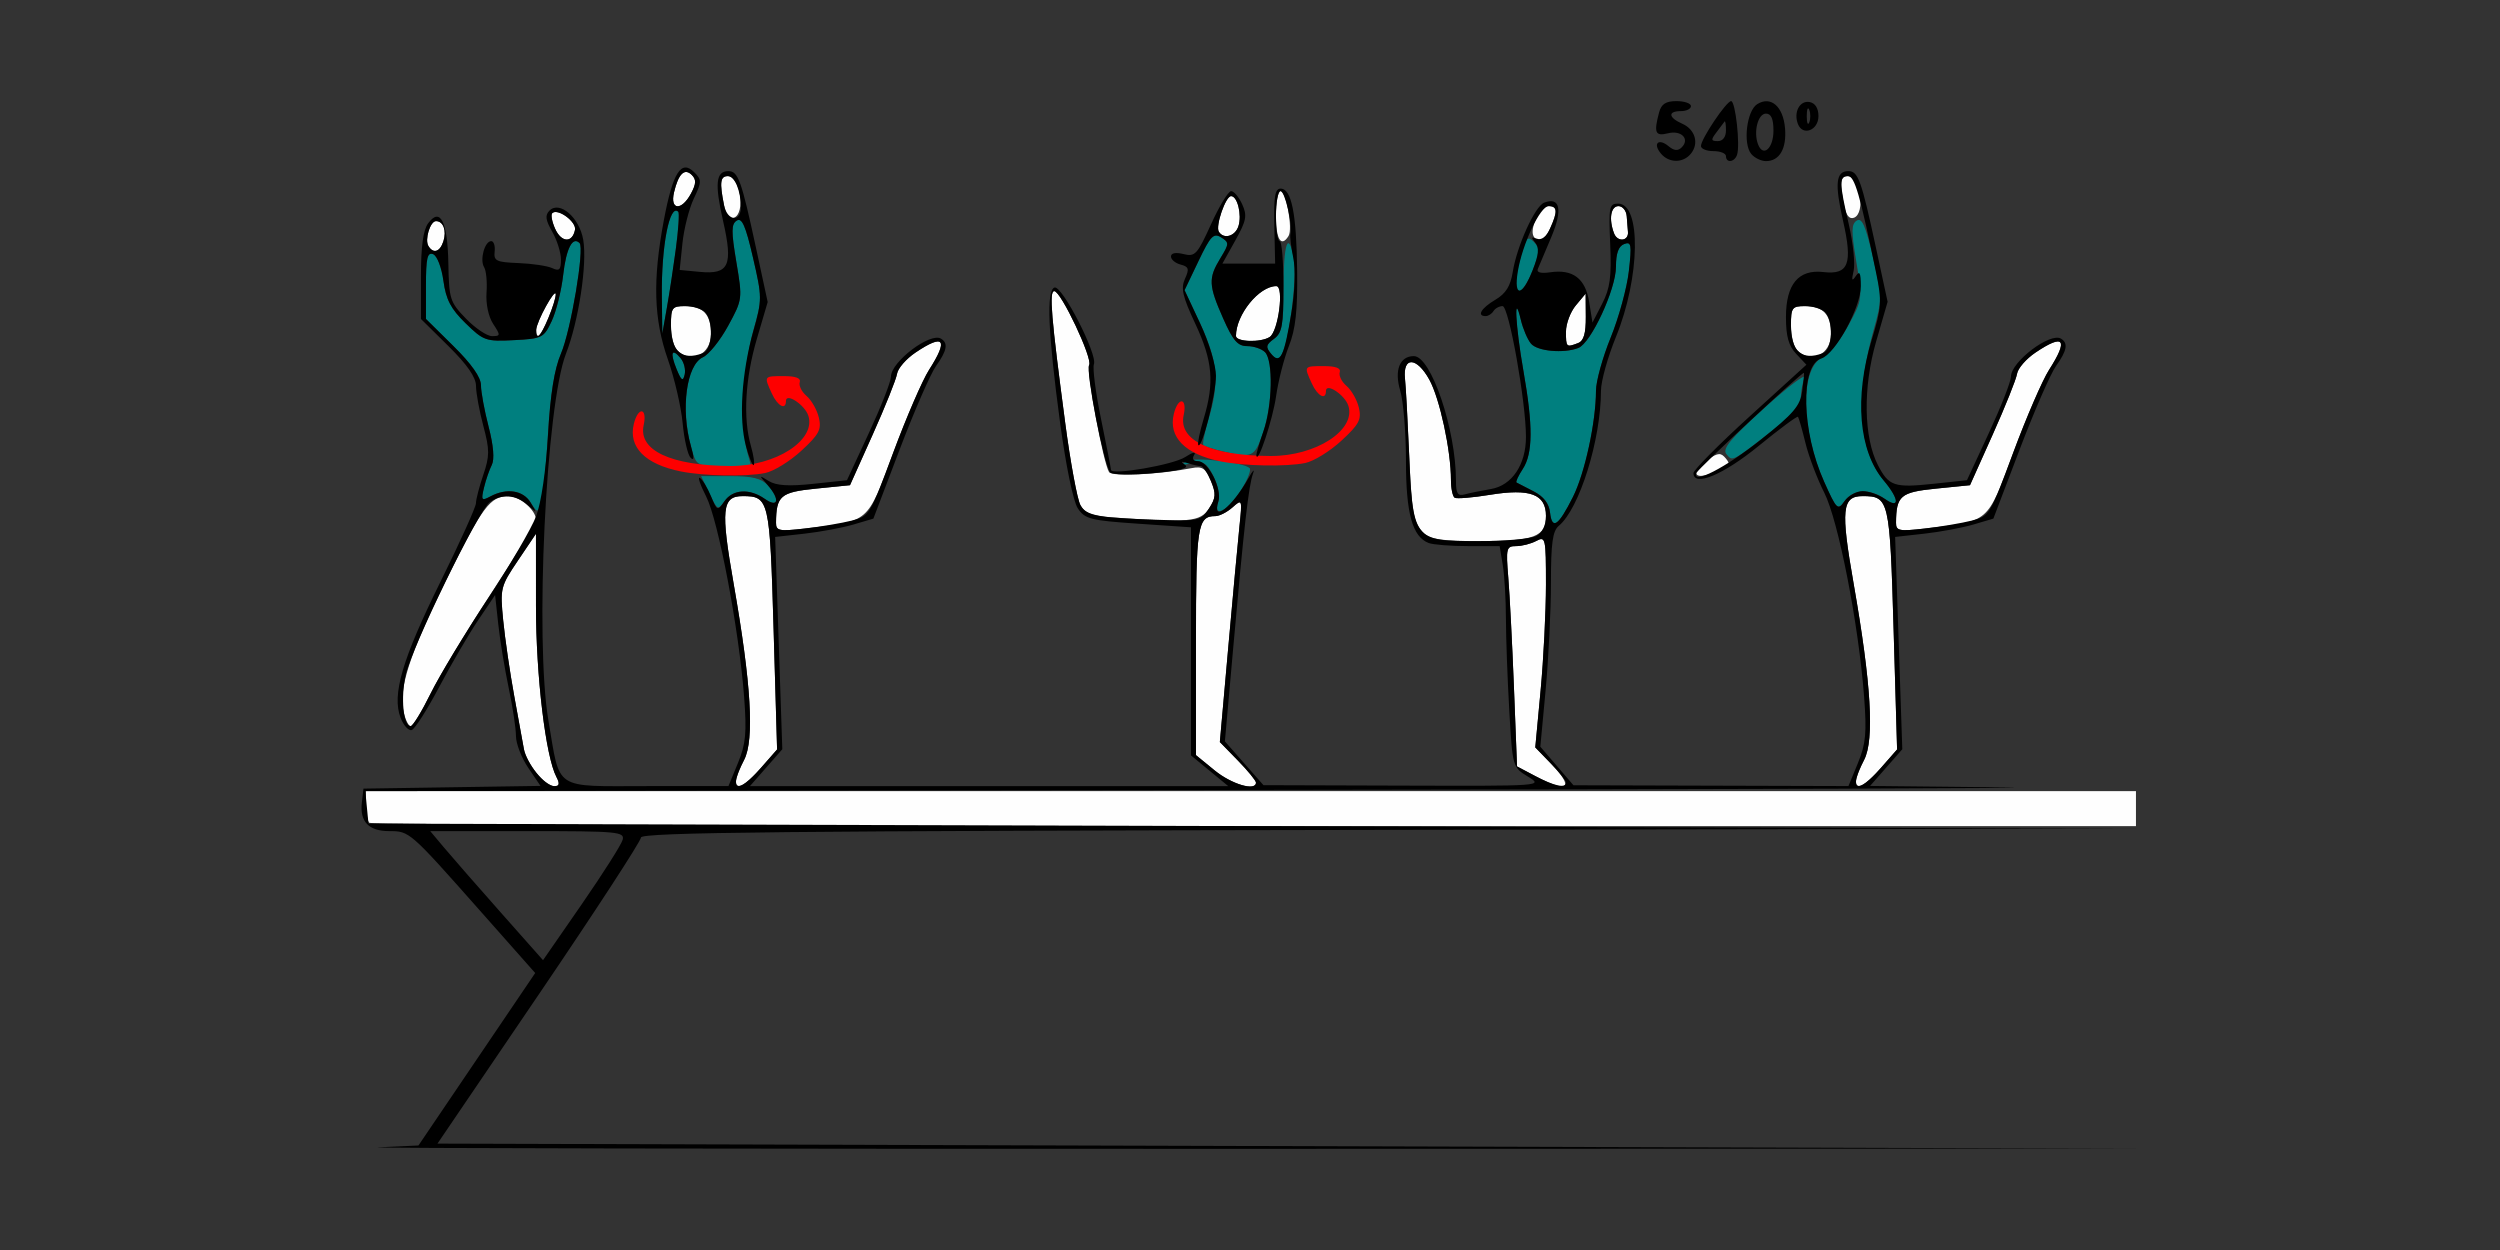 <?xml version="1.0" encoding="UTF-8" standalone="no"?>
<!-- Created with Inkscape (http://www.inkscape.org/) -->

<svg
   xmlns:dc="http://purl.org/dc/elements/1.1/"
   xmlns:cc="http://creativecommons.org/ns#"
   xmlns:rdf="http://www.w3.org/1999/02/22-rdf-syntax-ns#"
   xmlns:svg="http://www.w3.org/2000/svg"
   xmlns="http://www.w3.org/2000/svg"
   xmlns:sodipodi="http://sodipodi.sourceforge.net/DTD/sodipodi-0.dtd"
   xmlns:inkscape="http://www.inkscape.org/namespaces/inkscape"
   id="svg3336"
   version="1.1"
   inkscape:version="0.91 r13725"
   width="500"
   height="250"
   viewBox="0 0 500 250"
   sodipodi:docname="bb340200.svg">
  <rect x="0" y="0" width="500" height="250" fill="#333333" stroke="none"/>
  <defs
     id="defs3340" />
  <sodipodi:namedview
     pagecolor="#818181"
     bordercolor="#666666"
     borderopacity="1"
     objecttolerance="10"
     gridtolerance="10"
     guidetolerance="10"
     inkscape:pageopacity="0"
     inkscape:pageshadow="2"
     inkscape:window-width="1547"
     inkscape:window-height="882"
     id="namedview3338"
     showgrid="false"
     inkscape:zoom="1.9123916"
     inkscape:cx="275.71098"
     inkscape:cy="146.06933"
     inkscape:window-x="0"
     inkscape:window-y="0"
     inkscape:window-maximized="0"
     inkscape:current-layer="svg3336"
     fit-margin-top="0"
     fit-margin-left="0"
     fit-margin-right="0"
     fit-margin-bottom="0" />
  <g
     id="g4148"
     transform="translate(40.455,5.354)">
    <path
       style="fill:#fefefe"
       d="m 33.404,159.203 c -0.367,-0.367 -0.667,-1.942 -0.667,-3.5 l 0,-2.833 177,0 177,0 0,3.5 0,3.5 -176.333,0 c -96.983,0 -176.633,-0.3 -177,-0.667 z m 33.384,-9.996 c -1.152,-1.464 -2.261,-3.602 -2.465,-4.75 -0.204,-1.148 -1.072,-5.913 -1.929,-10.588 -0.857,-4.675 -1.852,-11.486 -2.211,-15.135 -0.634,-6.436 -0.545,-6.795 2.951,-11.987 l 3.604,-5.352 0.003,14.487 c 0.003,13.975 1.943,30.149 4.099,34.178 1.562,2.919 -1.61,2.251 -4.051,-0.854 z m 39.949,1.613 c 0,-0.577 0.737,-2.474 1.637,-4.215 2.076,-4.014 1.409,-15.222 -2.09,-35.148 -2.623,-14.936 -2.352,-17.588 1.797,-17.588 5.269,0 5.427,0.681 6.18,26.587 l 0.701,24.087 -3.216,3.663 c -3.212,3.658 -5.009,4.596 -5.009,2.613 z m 95.75,-2.081 -3.75,-3.063 0,-22.703 c 0,-23.129 0.304,-25.103 3.871,-25.103 0.809,0 2.356,-0.787 3.437,-1.75 1.934,-1.722 1.956,-1.661 1.393,3.75 -0.315,3.025 -1.327,13.979 -2.249,24.343 l -1.676,18.843 3.612,3.699 c 1.987,2.035 3.612,4.018 3.612,4.407 0,1.776 -4.856,0.35 -8.25,-2.423 z m 64.107,1.117 -3.643,-1.925 -0.617,-15.781 c -0.34,-8.679 -0.85,-18.593 -1.135,-22.031 -0.483,-5.841 -0.38,-6.25 1.576,-6.25 1.151,0 2.964,-0.466 4.028,-1.035 1.851,-0.991 1.934,-0.615 1.931,8.75 -0.002,5.382 -0.483,14.906 -1.069,21.166 l -1.066,11.381 3.069,3.167 c 4.84,4.994 3.557,6.062 -3.074,2.558 z m 64.143,0.964 c 0,-0.577 0.737,-2.474 1.637,-4.215 2.076,-4.014 1.409,-15.222 -2.09,-35.148 -2.623,-14.936 -2.352,-17.588 1.797,-17.588 5.269,0 5.427,0.681 6.18,26.587 l 0.701,24.087 -3.216,3.663 c -3.212,3.658 -5.009,4.596 -5.009,2.613 z M 40.274,137.039 c -1.035,-4.714 1.097,-11.33 8.491,-26.347 7.255,-14.735 8.807,-16.823 12.508,-16.823 2.197,0 5.464,2.813 5.464,4.704 0,0.576 -4.048,7.23 -8.995,14.788 -4.947,7.558 -10.409,16.614 -12.137,20.125 -1.728,3.511 -3.495,6.383 -3.926,6.383 -0.431,0 -1.063,-1.274 -1.405,-2.83 z M 244.31,101.3 c -2.098,-2.098 -2.438,-4.023 -2.989,-16.93 -0.259,-6.05 -0.608,-12.338 -0.777,-13.973 -0.465,-4.505 2.345,-4.396 4.874,0.188 2.082,3.774 4.319,14.161 4.319,20.057 0,1.71 0.338,3.308 0.75,3.552 0.412,0.244 3.579,-0.02 7.037,-0.585 8.042,-1.315 11.213,-0.126 11.213,4.203 0,4.194 -2.28,5.057 -13.363,5.057 -7.294,0 -9.858,-0.364 -11.064,-1.57 z M 114.751,99.191 c 0.041,-5.396 0.873,-6.108 7.981,-6.821 l 6.809,-0.684 4.555,-10.158 c 2.505,-5.587 4.69,-11.043 4.855,-12.123 0.165,-1.081 1.826,-2.993 3.691,-4.25 5.722,-3.856 6.648,-2.662 2.702,3.486 -1.316,2.051 -4.524,9.464 -7.129,16.475 -5.33,14.343 -4.615,13.729 -17.727,15.236 -5.141,0.591 -5.749,0.468 -5.736,-1.161 z m 224,0 c 0.041,-5.396 0.873,-6.108 7.981,-6.821 l 6.809,-0.684 4.555,-10.158 c 2.505,-5.587 4.69,-11.043 4.855,-12.123 0.165,-1.081 1.826,-2.993 3.691,-4.25 5.722,-3.856 6.648,-2.662 2.702,3.486 -1.316,2.051 -4.524,9.464 -7.129,16.475 -5.33,14.343 -4.615,13.729 -17.727,15.236 -5.141,0.591 -5.749,0.468 -5.736,-1.161 z m -156.756,-1.059 c -4.094,-0.287 -5.491,-0.832 -6.377,-2.486 -0.624,-1.166 -1.975,-8.455 -3.002,-16.198 -2.85,-21.485 -3.274,-26.579 -2.217,-26.579 1.348,0 7.739,13.542 6.974,14.779 -0.634,1.025 2.803,19.505 3.982,21.412 0.587,0.949 9.829,0.511 16.49,-0.782 2.179,-0.423 2.816,-0.005 3.869,2.536 1.069,2.581 1.011,3.422 -0.382,5.548 -1.742,2.659 -3.858,2.853 -19.338,1.769 z m 116.743,-9.148 c 0,-0.487 1.084,-1.595 2.408,-2.463 2.094,-1.372 2.565,-1.389 3.609,-0.132 0.981,1.182 0.713,1.632 -1.473,2.463 -3.287,1.25 -4.544,1.286 -4.544,0.132 z m -203.8,-24.315 c -0.66,-0.66 -1.2,-2.91 -1.2,-5 0,-3.495 0.225,-3.8 2.8,-3.8 3.656,0 5.2,1.66 5.2,5.593 0,4.101 -4.013,5.994 -6.8,3.207 z m 224,0 c -0.66,-0.66 -1.2,-2.91 -1.2,-5 0,-3.495 0.225,-3.8 2.8,-3.8 3.656,0 5.2,1.66 5.2,5.593 0,4.101 -4.013,5.994 -6.8,3.207 z m -46.2,-3.689 c 0,-1.589 0.885,-3.952 1.967,-5.25 l 1.967,-2.361 0.033,4.643 c 0.024,3.333 -0.413,4.814 -1.549,5.25 -2.356,0.904 -2.418,0.845 -2.418,-2.282 z m -66,0.857 c 0,-4.258 4.623,-9.968 8.07,-9.968 1.591,0 0.407,9.079 -1.328,10.18 -1.811,1.15 -6.742,0.995 -6.742,-0.213 z M 66.779,60.619 c 0.055,-1.654 3.862,-8.577 3.916,-7.122 0.053,1.434 -2.823,8.372 -3.472,8.372 -0.268,0 -0.468,-0.562 -0.445,-1.25 z M 45.232,43.86 c -0.785,-1.269 0.344,-4.991 1.514,-4.991 1.453,0 2.158,1.899 1.489,4.009 -0.685,2.157 -2.009,2.59 -3.003,0.982 z M 70.589,40.444 c -0.647,-1.421 -0.917,-2.842 -0.6,-3.16 1.067,-1.067 4.872,1.704 4.558,3.32 -0.518,2.669 -2.71,2.581 -3.958,-0.16 z m 144.148,-2.574 c 0,-2.75 0.41,-5 0.912,-5 1.132,0 2.487,7.544 1.611,8.963 -1.469,2.377 -2.523,0.722 -2.523,-3.963 z m 51.552,4.084 c -0.927,-1.5 1.276,-6.084 2.923,-6.084 1.827,0 1.913,1.054 0.364,4.453 -1.206,2.648 -2.318,3.199 -3.288,1.631 z m 16.071,-0.623 c -1.092,-2.846 -0.672,-5.46 0.877,-5.46 0.825,0 1.567,0.9 1.65,2 0.083,1.1 0.195,2.525 0.25,3.167 0.159,1.851 -2.088,2.088 -2.777,0.294 z m -79.052,-0.346 c -0.704,-1.14 1.361,-7.115 2.459,-7.115 1.268,0 2.185,3.744 1.47,6 -0.65,2.048 -2.949,2.7 -3.929,1.115 z M 104.347,35.671 c -0.915,-4.576 -0.752,-5.801 0.773,-5.801 2.48,0 3.574,7.419 1.227,8.319 -0.936,0.359 -1.589,-0.462 -2,-2.518 z m 224,0 c -0.915,-4.576 -0.752,-5.801 0.773,-5.801 2.48,0 3.574,7.419 1.227,8.319 -0.936,0.359 -1.589,-0.462 -2,-2.518 z M 94.347,33.119 c 0.88,-3.734 2.11,-4.93 3.57,-3.47 0.906,0.906 0.867,1.764 -0.169,3.7 -1.882,3.517 -4.246,3.358 -3.401,-0.23 z"
       id="path4158"
       inkscape:connector-curvature="0" />
    <path
       style="fill:#007f7f"
       d="m 269.555,97.168 c -0.216,-1.855 -1.283,-3.228 -3.318,-4.267 -1.65,-0.842 -3.173,-1.63 -3.385,-1.75 -0.212,-0.12 0.35,-1.342 1.25,-2.715 2.031,-3.099 2.069,-8.592 0.135,-19.566 -1.604,-9.107 -1.976,-16.367 -0.525,-10.256 0.424,1.784 1.333,3.922 2.02,4.75 1.271,1.531 6.508,2.018 9.472,0.88 2.53,-0.971 7.533,-11.756 7.533,-16.239 0,-2.704 0.507,-4.116 1.631,-4.548 1.441,-0.553 1.552,0.079 0.947,5.419 -0.376,3.324 -2.009,9.296 -3.628,13.269 -1.619,3.973 -2.946,8.763 -2.947,10.643 -0.006,6.258 -2.234,16.525 -4.614,21.261 -2.915,5.802 -4.16,6.652 -4.571,3.119 z M 65.643,95.09 c -1.496,-2.396 -4.807,-2.879 -8.004,-1.168 -1.791,0.958 -1.907,0.802 -1.296,-1.75 0.369,-1.541 1.072,-3.585 1.562,-4.543 0.568,-1.108 0.336,-3.885 -0.638,-7.644 -0.841,-3.247 -1.53,-6.98 -1.53,-8.294 0,-1.572 -1.883,-4.249 -5.5,-7.821 l -5.5,-5.432 0,-6.753 c 0,-5.415 0.281,-6.645 1.416,-6.209 0.8,0.307 1.703,2.63 2.076,5.34 0.517,3.759 1.475,5.593 4.431,8.48 3.594,3.51 4.049,3.669 9.669,3.379 5.647,-0.292 5.968,-0.453 7.549,-3.804 0.908,-1.925 1.944,-6.074 2.301,-9.22 0.603,-5.312 1.876,-7.795 3.277,-6.394 1.034,1.034 -1.729,17.469 -3.717,22.106 -1.323,3.088 -2.133,8.133 -2.606,16.243 -0.377,6.47 -1.005,12.651 -1.395,13.735 -0.688,1.912 -0.751,1.905 -2.096,-0.25 z m 35.784,-1.746 -1.657,-3.475 5.829,0 c 4.377,0 6.241,0.456 7.484,1.829 2.52,2.785 2.138,4.623 -0.568,2.728 -3.038,-2.128 -6.386,-1.954 -8.047,0.418 -1.326,1.894 -1.452,1.832 -3.041,-1.5 z m 101.795,1.575 c 0.34,-1.073 -0.112,-3.363 -1.005,-5.09 -1.377,-2.662 -2.031,-3.048 -4.302,-2.536 -2.067,0.466 -2.302,0.374 -1.029,-0.403 1.494,-0.912 11.393,0.188 12.606,1.401 0.224,0.224 -0.137,1.458 -0.802,2.743 -2.62,5.059 -6.779,8.014 -5.468,3.886 z m 121.157,-3.915 c -4.67,-10.405 -4.833,-22.815 -0.328,-24.868 1.228,-0.56 3.534,-3.407 5.124,-6.328 2.87,-5.272 2.881,-5.365 1.639,-12.761 -1.035,-6.159 -1.02,-7.595 0.086,-8.287 1.032,-0.645 1.773,1.048 3.237,7.386 1.847,8 1.849,8.399 0.072,14.723 -3.665,13.043 -2.915,23.942 2.055,29.849 3.149,3.743 3.291,5.837 0.251,3.708 -3.055,-2.14 -6.389,-1.95 -8.077,0.46 -1.336,1.908 -1.555,1.699 -4.06,-3.881 z M 97.79,84.119 c -2.133,-7.68 -0.996,-16.499 2.323,-18.011 1.194,-0.544 3.472,-3.379 5.062,-6.3 2.87,-5.272 2.881,-5.365 1.639,-12.761 -1.035,-6.159 -1.02,-7.595 0.086,-8.287 1.032,-0.645 1.773,1.048 3.237,7.386 1.858,8.048 1.859,8.361 0.028,14.723 -1.932,6.711 -2.534,19.327 -1.158,24.25 l 0.769,2.75 -5.472,0 c -5.471,0 -5.472,-4.12e-4 -6.513,-3.75 z m 207.043,1.365 c -0.882,-1.062 0.727,-3.02 7.585,-9.232 4.787,-4.336 8.392,-7.059 8.012,-6.052 -0.381,1.007 -0.711,2.807 -0.735,4 -0.027,1.396 -1.873,3.593 -5.183,6.168 -8.679,6.754 -8.429,6.622 -9.679,5.115 z M 203.936,84.883 c -1.815,-0.43 -3.486,-0.967 -3.713,-1.194 -0.227,-0.227 0.246,-2.601 1.051,-5.275 2.189,-7.273 1.81,-11.579 -1.675,-19.027 l -3.139,-6.707 2.783,-5.823 c 2.404,-5.03 3.02,-5.675 4.522,-4.738 1.643,1.026 1.635,1.255 -0.141,4.168 -2.443,4.006 -2.378,5.416 0.558,12.054 1.967,4.448 2.905,5.529 4.8,5.529 1.295,0 2.895,0.54 3.555,1.2 1.704,1.704 1.486,10.604 -0.394,16.122 -1.682,4.936 -2.121,5.133 -8.207,3.692 z M 94.867,68.481 c -1.36,-3.314 -0.979,-4.34 0.811,-2.184 0.674,0.812 1.034,2.285 0.8,3.274 -0.339,1.434 -0.665,1.213 -1.611,-1.091 z m 118.897,-3.079 c -1.119,-1.348 -1.03,-1.809 0.575,-2.983 1.606,-1.175 1.898,-2.695 1.898,-9.882 0,-9.21 0.958,-12.071 2.066,-6.169 0.693,3.696 -0.928,16.54 -2.425,19.215 -0.668,1.194 -0.997,1.165 -2.114,-0.181 z M 91.914,53.869 c -0.12,-9.988 1.556,-18.6 3.284,-16.872 0.47,0.47 -0.707,10.361 -2.307,19.372 l -0.887,5 -0.09,-7.5 z m 170.828,-2.75 c 0.003,-0.963 0.49,-3.496 1.083,-5.631 0.931,-3.352 1.271,-3.688 2.497,-2.462 1.226,1.226 1.194,1.994 -0.235,5.631 -1.703,4.335 -3.355,5.551 -3.345,2.462 z"
       id="path4154"
       inkscape:connector-curvature="0" />
    <path
       style="fill:#fe0000"
       d="m 95.737,88.94 c -7.187,-1.437 -10.587,-4.885 -9.416,-9.55 0.874,-3.483 2.726,-3.208 1.957,0.29 -1.106,5.037 5.443,8.111 17.393,8.165 9.028,0.041 17.092,-5.167 15.546,-10.039 -0.691,-2.178 -4.48,-4.691 -4.48,-2.972 0,1.936 -1.675,1.044 -2.839,-1.512 -1.589,-3.487 -1.612,-3.453 2.423,-3.453 2.391,0 3.447,0.409 3.173,1.23 -0.226,0.677 0.393,1.914 1.374,2.75 0.981,0.836 2.082,2.777 2.446,4.313 0.567,2.392 0.065,3.345 -3.497,6.633 -2.287,2.112 -5.547,4.117 -7.244,4.457 -3.843,0.769 -12.204,0.613 -16.835,-0.313 z m 108,-2 c -7.187,-1.437 -10.587,-4.885 -9.416,-9.55 0.874,-3.483 2.726,-3.208 1.957,0.29 -1.106,5.037 5.443,8.111 17.393,8.165 9.028,0.041 17.092,-5.167 15.546,-10.039 -0.691,-2.178 -4.48,-4.691 -4.48,-2.972 0,1.936 -1.675,1.044 -2.839,-1.512 -1.589,-3.487 -1.612,-3.453 2.423,-3.453 2.391,0 3.447,0.409 3.173,1.23 -0.226,0.677 0.393,1.914 1.374,2.75 0.981,0.836 2.082,2.777 2.446,4.313 0.567,2.392 0.065,3.345 -3.497,6.633 -2.287,2.112 -5.547,4.117 -7.244,4.457 -3.843,0.769 -12.204,0.613 -16.835,-0.313 z"
       id="path4152"
       inkscape:connector-curvature="0" />
    <path
       style="fill:#000000"
       d="m 35.237,224.102 8,-0.36 11.674,-17.246 11.674,-17.246 -11.013,-12.44 c -14.091,-15.917 -14.118,-15.94 -18.17,-15.94 -4.103,0 -5.923,-1.887 -5.487,-5.69 l 0.322,-2.81 17.704,-0.273 17.704,-0.273 -2.454,-3.617 c -1.35,-1.989 -2.454,-4.849 -2.454,-6.354 0,-1.506 -0.653,-5.83 -1.451,-9.61 -0.798,-3.78 -1.737,-9.509 -2.086,-12.732 l -0.635,-5.859 -3.421,5.079 c -1.881,2.794 -5.374,8.783 -7.762,13.309 -2.388,4.526 -4.857,8.401 -5.488,8.611 -0.63,0.21 -1.634,-0.892 -2.232,-2.449 -1.767,-4.607 0.317,-11.703 8.001,-27.254 3.89,-7.873 7.073,-14.92 7.073,-15.66 0,-0.741 0.66,-3.29 1.466,-5.666 1.285,-3.786 1.287,-4.994 0.012,-9.785 -0.8,-3.006 -1.46,-6.606 -1.466,-8 -0.008,-1.738 -1.741,-4.241 -5.512,-7.966 l -5.5,-5.432 0,-8.593 c 0,-5.889 0.451,-9.204 1.433,-10.534 2.431,-3.293 3.898,-0.38 4.049,8.036 0.128,7.125 0.318,7.72 3.523,11.027 1.863,1.923 4.21,3.496 5.215,3.496 1.708,0 1.723,-0.159 0.224,-2.447 -0.946,-1.443 -1.49,-4.018 -1.327,-6.278 0.152,-2.107 -0.066,-4.385 -0.484,-5.062 -0.907,-1.468 0.115,-5.213 1.424,-5.213 0.506,0 0.814,0.944 0.683,2.097 -0.211,1.86 0.327,2.119 4.762,2.291 2.75,0.106 5.787,0.561 6.75,1.01 1.42,0.663 1.75,0.341 1.75,-1.71 0,-1.389 -0.785,-3.893 -1.743,-5.564 -1.349,-2.351 -1.474,-3.307 -0.551,-4.23 2.039,-2.039 5.999,1.395 6.753,5.857 0.816,4.828 -0.911,16.213 -3.45,22.748 -4.009,10.319 -6.256,57.278 -3.512,73.405 2.406,14.143 0.822,13.095 19.789,13.091 l 16.215,-0.004 1.892,-4.601 c 1.58,-3.841 1.784,-6.028 1.238,-13.246 -1.018,-13.445 -5.16,-35.305 -7.594,-40.074 -1.201,-2.354 -1.759,-4.018 -1.24,-3.697 0.519,0.321 1.512,1.957 2.208,3.636 1.233,2.978 1.299,3.003 2.687,1.021 1.697,-2.423 5.026,-2.618 8.087,-0.474 2.755,1.93 3.065,0.049 0.473,-2.87 -1.693,-1.906 -1.682,-1.929 0.33,-0.694 1.489,0.913 4.005,1.07 8.85,0.551 l 6.769,-0.725 4.4,-9.48 c 2.42,-5.214 4.4,-10.27 4.4,-11.235 0,-2.969 7.862,-8.925 10.021,-7.591 1.467,0.907 1.196,2.374 -1.01,5.472 -1.094,1.536 -4.36,9.031 -7.257,16.654 l -5.268,13.861 -3.993,1.182 c -2.196,0.65 -6.616,1.474 -9.823,1.832 l -5.83,0.65 0.715,21.23 0.715,21.23 -3.238,3.688 -3.238,3.688 47.831,0 47.831,0 -3.728,-3.073 -3.728,-3.073 0,-22.808 0,-22.808 -10.542,-0.719 c -9.596,-0.654 -10.682,-0.932 -12.1,-3.096 -0.903,-1.378 -2.391,-8.587 -3.54,-17.151 -2.421,-18.04 -2.767,-26.417 -1.115,-26.991 1.494,-0.519 8.641,13.378 7.889,15.339 -0.297,0.775 0.348,5.726 1.434,11.004 1.086,5.277 1.974,9.829 1.974,10.114 0,1.155 12.448,-0.986 14.845,-2.554 1.433,-0.937 2.235,-1.13 1.807,-0.435 -0.488,0.791 -0.208,1.25 0.763,1.25 2.031,0 4.852,5.581 4.069,8.05 -1.386,4.367 2.687,1.254 5.954,-4.55 0.929,-1.65 1.365,-2.1 0.97,-1 -0.879,2.446 -1.776,10.346 -3.951,34.775 l -1.671,18.775 3.856,4.38 3.856,4.38 28,0.09 c 27.838,0.09 27.982,0.08 24.909,-1.794 -3.088,-1.883 -3.091,-1.896 -3.745,-13.246 -0.36,-6.249 -0.662,-14.511 -0.67,-18.361 -0.009,-3.85 -0.294,-8.688 -0.635,-10.75 l -0.62,-3.75 -6.287,0 c -3.458,0 -7.016,-0.28 -7.906,-0.621 -3.264,-1.253 -4.545,-5.892 -4.545,-16.463 0,-5.601 -0.517,-11.909 -1.149,-14.018 -1.22,-4.071 -0.101,-6.898 2.729,-6.898 3.456,0 8.42,14.678 8.42,24.899 0,2.598 0.345,3.141 1.75,2.755 0.963,-0.264 3.325,-0.747 5.25,-1.073 4.202,-0.711 6.999,-4.872 7.001,-10.413 0.002,-7.01 -3.421,-26.169 -4.675,-26.169 -0.664,0 -1.486,0.45 -1.826,1 -0.34,0.55 -1.041,1 -1.559,1 -1.84,0 -0.898,-1.594 1.928,-3.263 2.102,-1.241 3.034,-2.728 3.487,-5.558 0.832,-5.201 4.439,-13.162 6.285,-13.87 3.194,-1.226 3.741,1.42 1.424,6.895 -1.233,2.913 -2.446,5.785 -2.696,6.38 -0.288,0.685 0.62,0.925 2.473,0.653 4.551,-0.668 7.05,1.236 7.803,5.944 l 0.658,4.118 1.949,-3.799 c 1.574,-3.069 1.882,-5.356 1.598,-11.899 -0.323,-7.454 -0.197,-8.1 1.577,-8.1 4.664,0 4.431,14.73 -0.421,26.638 -1.65,4.049 -3.002,8.9 -3.003,10.78 -0.01,9.828 -4.304,23.596 -8.425,27.017 -1.247,1.035 -1.579,3.435 -1.581,11.437 -0.002,5.57 -0.48,15.217 -1.063,21.436 l -1.059,11.309 3.313,3.856 3.313,3.856 27.5,0.081 27.5,0.081 1.892,-4.601 c 1.58,-3.841 1.784,-6.028 1.238,-13.246 -1.102,-14.551 -5.144,-35.253 -7.973,-40.835 -1.412,-2.786 -3.104,-7.258 -3.76,-9.938 -0.656,-2.68 -1.326,-5.035 -1.489,-5.233 -0.163,-0.198 -3.695,2.417 -7.849,5.811 -7.096,5.798 -13.06,8.285 -13.06,5.445 0,-0.607 5.083,-5.732 11.295,-11.387 l 11.295,-10.283 -2.045,-2.177 c -1.518,-1.615 -2.045,-3.515 -2.045,-7.363 0,-6.561 2.512,-9.578 7.491,-8.997 5.043,0.589 5.89,-1.619 3.93,-10.237 -1.704,-7.49 -1.438,-9.952 1.072,-9.952 1.942,0 2.6,1.83 5.508,15.318 l 2.332,10.818 -2.3,7.958 c -2.647,9.16 -2.498,19.176 0.367,24.716 2.18,4.215 3.246,4.568 11.218,3.715 l 6.581,-0.705 4.4,-9.48 c 2.42,-5.214 4.4,-10.27 4.4,-11.235 0,-2.969 7.862,-8.925 10.021,-7.591 1.467,0.907 1.196,2.374 -1.01,5.472 -1.094,1.536 -4.36,9.031 -7.257,16.654 l -5.268,13.861 -3.993,1.182 c -2.196,0.65 -6.616,1.474 -9.823,1.832 l -5.83,0.65 0.715,21.23 0.715,21.23 -3.223,3.671 -3.223,3.671 26.839,0.284 c 14.761,0.156 -52.952,0.388 -150.474,0.516 l -177.313,0.233 0.313,3.25 0.313,3.25 177,0.504 177,0.504 -149.75,0.246 c -121.203,0.199 -149.75,0.491 -149.75,1.531 0,0.707 -9.157,14.769 -20.349,31.25 l -20.349,29.965 170.099,0.504 170.099,0.504 -180,0.042 c -99,0.023 -176.4,-0.12 -172,-0.318 z m 48.834,-61.483 c 0.444,-1.623 -0.933,-1.75 -19.001,-1.75 l -19.479,0 2.823,3.364 c 1.553,1.85 6.629,7.658 11.28,12.907 l 8.457,9.543 7.72,-11.157 c 4.246,-6.136 7.936,-11.945 8.199,-12.907 z M 70.84,150.061 c -2.156,-4.029 -4.096,-20.203 -4.099,-34.178 l -0.003,-14.487 -3.604,5.352 c -3.496,5.191 -3.585,5.551 -2.951,11.987 0.359,3.649 1.355,10.46 2.211,15.135 0.857,4.675 1.725,9.439 1.929,10.588 0.504,2.835 4.223,7.412 6.022,7.412 1.101,0 1.223,-0.447 0.495,-1.809 z m 40.907,-1.854 3.216,-3.663 -0.701,-24.087 c -0.753,-25.907 -0.912,-26.587 -6.18,-26.587 -4.149,0 -4.42,2.651 -1.797,17.588 3.499,19.926 4.166,31.134 2.09,35.148 -3.236,6.258 -1.458,7.103 3.372,1.601 z m 98.991,2.955 c 0,-0.389 -1.626,-2.373 -3.612,-4.407 l -3.612,-3.699 1.676,-18.843 c 0.922,-10.364 1.934,-21.318 2.249,-24.343 0.564,-5.411 0.541,-5.472 -1.393,-3.75 -1.081,0.963 -2.628,1.75 -3.437,1.75 -3.567,0 -3.871,1.974 -3.871,25.103 l 0,22.703 3.75,3.063 c 3.394,2.772 8.25,4.199 8.25,2.423 z m 62,0.005 c 0,-0.386 -1.381,-2.127 -3.069,-3.869 l -3.069,-3.167 1.066,-11.381 c 0.586,-6.259 1.068,-15.784 1.069,-21.166 0.003,-9.365 -0.08,-9.741 -1.931,-8.75 -1.064,0.569 -2.876,1.035 -4.028,1.035 -1.957,0 -2.06,0.409 -1.576,6.25 0.284,3.438 0.795,13.351 1.135,22.031 l 0.617,15.781 3.643,1.925 c 3.801,2.008 6.143,2.508 6.143,1.311 z m 63.009,-2.961 3.216,-3.663 -0.701,-24.087 c -0.753,-25.906 -0.912,-26.587 -6.18,-26.587 -4.149,0 -4.42,2.651 -1.797,17.588 3.499,19.926 4.166,31.134 2.09,35.148 -3.236,6.258 -1.458,7.103 3.372,1.601 z M 45.682,133.329 c 1.771,-3.597 6.86,-12.035 11.31,-18.75 4.45,-6.715 8.853,-14.235 9.785,-16.71 1.014,-2.693 1.965,-9.223 2.369,-16.264 0.466,-8.135 1.266,-13.146 2.594,-16.243 1.988,-4.637 4.751,-21.072 3.717,-22.106 -1.401,-1.401 -2.674,1.082 -3.277,6.394 -0.357,3.146 -1.393,7.295 -2.301,9.22 -1.581,3.351 -1.902,3.513 -7.549,3.804 -5.62,0.29 -6.075,0.131 -9.669,-3.379 -2.956,-2.887 -3.914,-4.72 -4.431,-8.48 -0.373,-2.71 -1.276,-5.033 -2.076,-5.34 -1.136,-0.436 -1.416,0.795 -1.416,6.209 l 0,6.753 5.5,5.432 c 3.617,3.572 5.5,6.25 5.5,7.821 0,1.314 0.688,5.047 1.53,8.294 0.974,3.759 1.206,6.536 0.638,7.644 -0.49,0.957 -1.193,3.001 -1.562,4.543 -0.611,2.552 -0.495,2.708 1.296,1.75 3.217,-1.722 6.508,-1.229 7.999,1.198 1.345,2.19 1.329,2.203 -0.588,0.5 -2.315,-2.056 -5.269,-2.251 -7.582,-0.5 -2.315,1.752 -15.537,28.923 -16.785,34.492 -1.03,4.597 -0.48,10.258 0.996,10.258 0.431,0 2.232,-2.943 4.003,-6.54 z M 266.803,101.834 c 1.249,-0.669 1.934,-2.092 1.934,-4.021 0,-4.329 -3.171,-5.518 -11.213,-4.203 -3.458,0.565 -6.624,0.828 -7.037,0.585 -0.412,-0.244 -0.75,-1.842 -0.75,-3.552 0,-5.896 -2.237,-16.283 -4.319,-20.057 -2.529,-4.585 -5.339,-4.693 -4.874,-0.188 0.169,1.635 0.518,7.923 0.777,13.973 0.792,18.527 0.771,18.5 14.054,18.5 5.222,0 10.365,-0.466 11.429,-1.035 z M 129.858,98.777 c 3.557,-0.898 3.704,-1.14 8.357,-13.661 2.605,-7.01 5.813,-14.424 7.129,-16.475 3.946,-6.148 3.02,-7.343 -2.702,-3.486 -1.865,1.257 -3.526,3.169 -3.691,4.25 -0.165,1.081 -2.35,6.536 -4.855,12.123 l -4.555,10.158 -6.809,0.684 c -7.108,0.714 -7.94,1.425 -7.981,6.821 -0.012,1.629 0.596,1.752 5.736,1.161 3.163,-0.364 7.379,-1.073 9.371,-1.576 z m 224,0 c 3.557,-0.898 3.704,-1.14 8.357,-13.661 2.605,-7.01 5.813,-14.424 7.129,-16.475 3.946,-6.148 3.02,-7.343 -2.702,-3.486 -1.865,1.257 -3.526,3.169 -3.691,4.25 -0.165,1.081 -2.35,6.536 -4.855,12.123 l -4.555,10.158 -6.809,0.684 c -7.108,0.714 -7.94,1.425 -7.981,6.821 -0.012,1.629 0.596,1.752 5.736,1.161 3.163,-0.364 7.379,-1.073 9.371,-1.576 z m -79.731,-4.728 c 2.38,-4.736 4.608,-15.003 4.614,-21.261 0.002,-1.88 1.328,-6.669 2.947,-10.643 1.619,-3.973 3.252,-9.945 3.628,-13.269 0.604,-5.34 0.494,-5.972 -0.947,-5.419 -1.125,0.432 -1.631,1.844 -1.631,4.548 0,4.483 -5.003,15.268 -7.533,16.239 -2.964,1.137 -8.202,0.651 -9.472,-0.88 -0.688,-0.828 -1.597,-2.966 -2.02,-4.75 -1.451,-6.111 -1.079,1.15 0.525,10.256 1.933,10.975 1.895,16.467 -0.135,19.566 -0.899,1.373 -1.462,2.594 -1.25,2.715 0.212,0.12 1.735,0.908 3.385,1.75 2.035,1.039 3.102,2.412 3.318,4.267 0.411,3.532 1.656,2.683 4.571,-3.119 z m -72.793,2.315 c 1.384,-2.112 1.447,-2.976 0.402,-5.5 -0.682,-1.647 -1.599,-2.994 -2.037,-2.994 -0.438,0 -1.621,-0.267 -2.629,-0.594 -1.336,-0.434 -1.474,-0.338 -0.507,0.355 0.906,0.649 -1.115,1.171 -6.395,1.649 -4.246,0.385 -8.094,0.325 -8.552,-0.132 -1.219,-1.219 -4.984,-20.299 -4.242,-21.499 0.764,-1.237 -5.626,-14.779 -6.974,-14.779 -1.058,0 -0.633,5.094 2.217,26.579 1.027,7.743 2.378,15.032 3.002,16.198 1.189,2.221 3.484,2.612 17.847,3.038 5.643,0.168 6.381,-0.05 7.869,-2.321 z m 130.738,-3.494 c 1.221,0 3.221,0.701 4.443,1.557 3.035,2.126 2.9,0.037 -0.239,-3.693 -4.996,-5.937 -5.895,-16.585 -2.38,-28.159 1.954,-6.434 2.041,-7.679 0.912,-13.155 -3.283,-15.939 -4.332,-19.549 -5.679,-19.549 -1.772,0 -1.748,1.339 0.172,9.617 0.86,3.708 1.296,7.898 0.97,9.312 -0.448,1.94 -0.345,2.203 0.421,1.071 0.779,-1.152 1.016,-0.688 1.021,2 0.007,4.23 -5.099,13.587 -7.899,14.476 -4.273,1.356 -3.971,14.552 0.565,24.659 2.504,5.58 2.723,5.789 4.06,3.881 0.777,-1.109 2.412,-2.017 3.633,-2.017 z M 311.72,82.576 c 6.554,-5.221 7.866,-6.763 8.262,-9.707 0.259,-1.925 0.423,-3.57 0.363,-3.655 -0.234,-0.337 -21.132,19.105 -21.488,19.991 -1.001,2.49 5.846,-1.039 12.863,-6.629 z m 12.435,-17.314 c 1.892,-0.726 2.158,-6.417 0.382,-8.193 -0.66,-0.66 -2.46,-1.2 -4,-1.2 -2.575,0 -2.8,0.305 -2.8,3.8 0,5.29 2.203,7.21 6.418,5.593 z m -49,-2 c 1.136,-0.436 1.572,-1.917 1.549,-5.25 l -0.033,-4.643 -1.967,2.361 c -1.082,1.298 -1.967,3.661 -1.967,5.25 0,3.127 0.062,3.186 2.418,2.282 z M 69.224,58.247 c 0.832,-1.992 1.495,-4.13 1.472,-4.75 -0.054,-1.455 -3.861,5.468 -3.916,7.122 -0.076,2.262 0.907,1.309 2.445,-2.372 z m 196.846,-9.544 c 1.23,-3.13 1.357,-4.503 0.51,-5.523 -0.873,-1.052 -0.798,-1.231 0.337,-0.795 0.927,0.356 1.895,-0.386 2.641,-2.024 1.553,-3.407 1.486,-4.492 -0.275,-4.492 -1.707,0 -5.308,7.657 -6.188,13.157 -0.821,5.133 0.905,4.946 2.974,-0.323 z M 48.234,42.878 c 0.67,-2.11 -0.036,-4.009 -1.489,-4.009 -1.17,0 -2.298,3.722 -1.514,4.991 0.994,1.608 2.318,1.175 3.003,-0.982 z m 26.313,-2.274 c 0.314,-1.616 -3.491,-4.387 -4.558,-3.32 -0.317,0.317 -0.047,1.739 0.6,3.16 1.249,2.741 3.441,2.83 3.958,0.16 z m 210.59,0.432 c -0.055,-0.642 -0.168,-2.067 -0.25,-3.167 -0.083,-1.1 -0.825,-2 -1.65,-2 -1.549,0 -1.969,2.615 -0.877,5.46 0.689,1.795 2.935,1.557 2.777,-0.294 z m -176.413,42.785 c -1.454,-5.399 -0.858,-14.618 1.484,-22.952 1.777,-6.324 1.775,-6.723 -0.072,-14.723 -1.464,-6.338 -2.206,-8.031 -3.237,-7.386 -1.106,0.691 -1.121,2.128 -0.086,8.287 1.243,7.396 1.231,7.489 -1.639,12.761 -1.59,2.921 -3.868,5.756 -5.062,6.3 -3.267,1.489 -4.476,10.435 -2.393,17.7 0.68,2.372 0.663,3.106 -0.058,2.386 C 97.09,85.622 96.374,82.503 96.072,79.262 95.769,76.021 94.445,70.305 93.129,66.56 90.285,58.463 90.056,50.721 92.306,38.73 c 1.799,-9.585 3.475,-12.245 6.077,-9.643 1.528,1.528 1.523,1.907 -0.079,5.283 -0.949,2 -1.972,6.028 -2.274,8.951 l -0.549,5.315 4.033,0.385 c 5.845,0.557 6.675,-1.266 4.644,-10.198 -1.704,-7.49 -1.438,-9.952 1.072,-9.952 1.943,0 2.6,1.828 5.514,15.344 l 2.338,10.844 -2.173,7.385 c -2.331,7.924 -2.773,15.849 -1.19,21.368 0.541,1.885 0.795,3.615 0.566,3.844 -0.229,0.229 -0.932,-1.495 -1.562,-3.833 z M 95.677,66.297 c -1.79,-2.156 -2.171,-1.13 -0.811,2.184 0.945,2.303 1.272,2.524 1.611,1.091 0.234,-0.989 -0.126,-2.462 -0.8,-3.274 z m 4.478,-1.035 c 1.892,-0.726 2.158,-6.417 0.382,-8.193 -0.66,-0.66 -2.46,-1.2 -4,-1.2 -2.575,0 -2.8,0.305 -2.8,3.8 0,5.29 2.203,7.21 6.418,5.593 z M 94.719,44.414 c 0.517,-3.826 0.733,-7.163 0.479,-7.417 -1.728,-1.728 -3.404,6.884 -3.284,16.872 l 0.09,7.5 0.887,-5 c 0.488,-2.75 1.31,-8.13 1.827,-11.956 z m 13.004,-8.401 c -0.027,-3.262 -1.248,-6.143 -2.603,-6.143 -1.525,0 -1.688,1.225 -0.773,5.801 0.644,3.219 3.402,3.498 3.376,0.342 z M 97.748,33.349 c 1.036,-1.936 1.075,-2.794 0.169,-3.7 -1.46,-1.46 -2.69,-0.264 -3.57,3.47 -0.846,3.587 1.518,3.747 3.401,0.23 z M 210.819,85.745 c -0.045,-0.343 0.593,-2.537 1.418,-4.876 1.8,-5.101 1.971,-14.129 0.3,-15.8 -0.66,-0.66 -2.26,-1.2 -3.555,-1.2 -1.895,0 -2.833,-1.081 -4.8,-5.529 -2.935,-6.638 -3.001,-8.048 -0.558,-12.054 1.776,-2.913 1.784,-3.142 0.141,-4.168 -1.502,-0.938 -2.118,-0.293 -4.522,4.738 l -2.783,5.823 3.139,6.707 c 1.747,3.734 3.139,8.35 3.139,10.413 0,3.697 -2.781,14.621 -3.531,13.871 -0.217,-0.217 0.263,-2.583 1.068,-5.258 2.187,-7.267 1.809,-11.58 -1.665,-19.004 -2.564,-5.478 -2.936,-7.104 -2.067,-9.013 0.895,-1.963 0.758,-2.408 -0.872,-2.835 -1.063,-0.278 -1.933,-1.006 -1.933,-1.618 0,-0.689 0.957,-0.873 2.512,-0.482 2.309,0.58 2.754,0.097 5.51,-5.981 1.649,-3.636 3.453,-6.611 4.009,-6.611 0.556,0 1.551,1.183 2.21,2.63 1.038,2.277 0.853,3.248 -1.378,7.25 l -2.576,4.62 5.274,0 5.274,0 -0.168,-7.5 c -0.132,-5.91 0.135,-7.5 1.26,-7.5 2.182,0 3.176,4.955 3.31,16.5 0.092,7.93 -0.313,11.601 -1.655,15 -0.977,2.475 -2.128,6.975 -2.557,10 -0.661,4.662 -3.694,13.793 -3.944,11.876 z m 7.014,-28.626 c 0.688,-4.163 0.837,-8.627 0.366,-10.9 -0.439,-2.117 -0.696,-4.266 -0.572,-4.775 0.456,-1.861 -1.092,-8.575 -1.978,-8.575 -0.502,0 -0.912,2.25 -0.912,5 0,2.75 0.338,5 0.75,5 0.412,1.87e-4 0.75,4.086 0.75,9.081 0,7.764 -0.275,9.281 -1.898,10.468 -1.605,1.174 -1.694,1.634 -0.575,2.983 1.821,2.194 2.602,0.604 4.069,-8.282 z m -4.354,4.93 c 1.735,-1.102 2.919,-10.18 1.328,-10.18 -3.447,0 -8.07,5.71 -8.07,9.968 0,1.207 4.931,1.363 6.742,0.213 z m -6.242,-22.18 c 0.716,-2.256 -0.201,-6 -1.47,-6 -1.098,0 -3.164,5.975 -2.459,7.115 0.98,1.585 3.279,0.933 3.929,-1.115 z M 291.717,25.345 c -1.661,-2.002 -0.473,-3.13 1.538,-1.461 1.113,0.924 1.876,0.99 2.637,0.23 1.679,-1.679 -0.092,-3.478 -2.764,-2.807 -2.537,0.637 -2.852,-0.114 -1.761,-4.188 0.449,-1.674 1.342,-2.25 3.486,-2.25 1.586,0 2.883,0.45 2.883,1 0,0.55 -0.9,1 -2,1 -2.664,0 -2.539,1.289 0.244,2.513 2.627,1.156 3.428,3.972 1.716,6.035 -1.566,1.887 -4.382,1.853 -5.98,-0.072 z m 13.02,0.524 c 0,-0.55 -1.125,-1 -2.5,-1 -1.375,0 -2.5,-0.46 -2.5,-1.021 0,-1.407 5.087,-8.979 6.032,-8.979 0.868,0 1.84,8.834 1.183,10.75 -0.51,1.488 -2.215,1.68 -2.215,0.25 z m 0,-5.167 c 0,-1.192 -0.127,-1.979 -0.283,-1.75 -0.156,0.229 -0.886,1.204 -1.622,2.167 -1.147,1.498 -1.106,1.75 0.283,1.75 0.997,0 1.622,-0.835 1.622,-2.167 z m 5.058,4.736 c -1.702,-2.051 -0.913,-8.645 1.192,-9.963 2.716,-1.701 5.195,0.444 5.565,4.815 0.345,4.084 -1.101,6.579 -3.815,6.579 -0.965,0 -2.289,-0.644 -2.942,-1.43 z m 4.442,-4.653 c 0,-2.37 -0.459,-3.417 -1.5,-3.417 -1.601,0 -2.538,3.655 -1.579,6.156 1.014,2.643 3.079,0.806 3.079,-2.739 z m 4.89,-1.343 c -0.91,-2.371 0.378,-4.765 2.357,-4.384 1.107,0.213 1.753,1.249 1.753,2.81 0,2.851 -3.156,4.059 -4.11,1.574 z m 2.272,-2.824 c -0.277,-0.688 -0.504,-0.125 -0.504,1.25 0,1.375 0.227,1.938 0.504,1.25 0.277,-0.688 0.277,-1.812 0,-2.5 z"
       id="path4150"
       inkscape:connector-curvature="0" />
  </g>
</svg>
